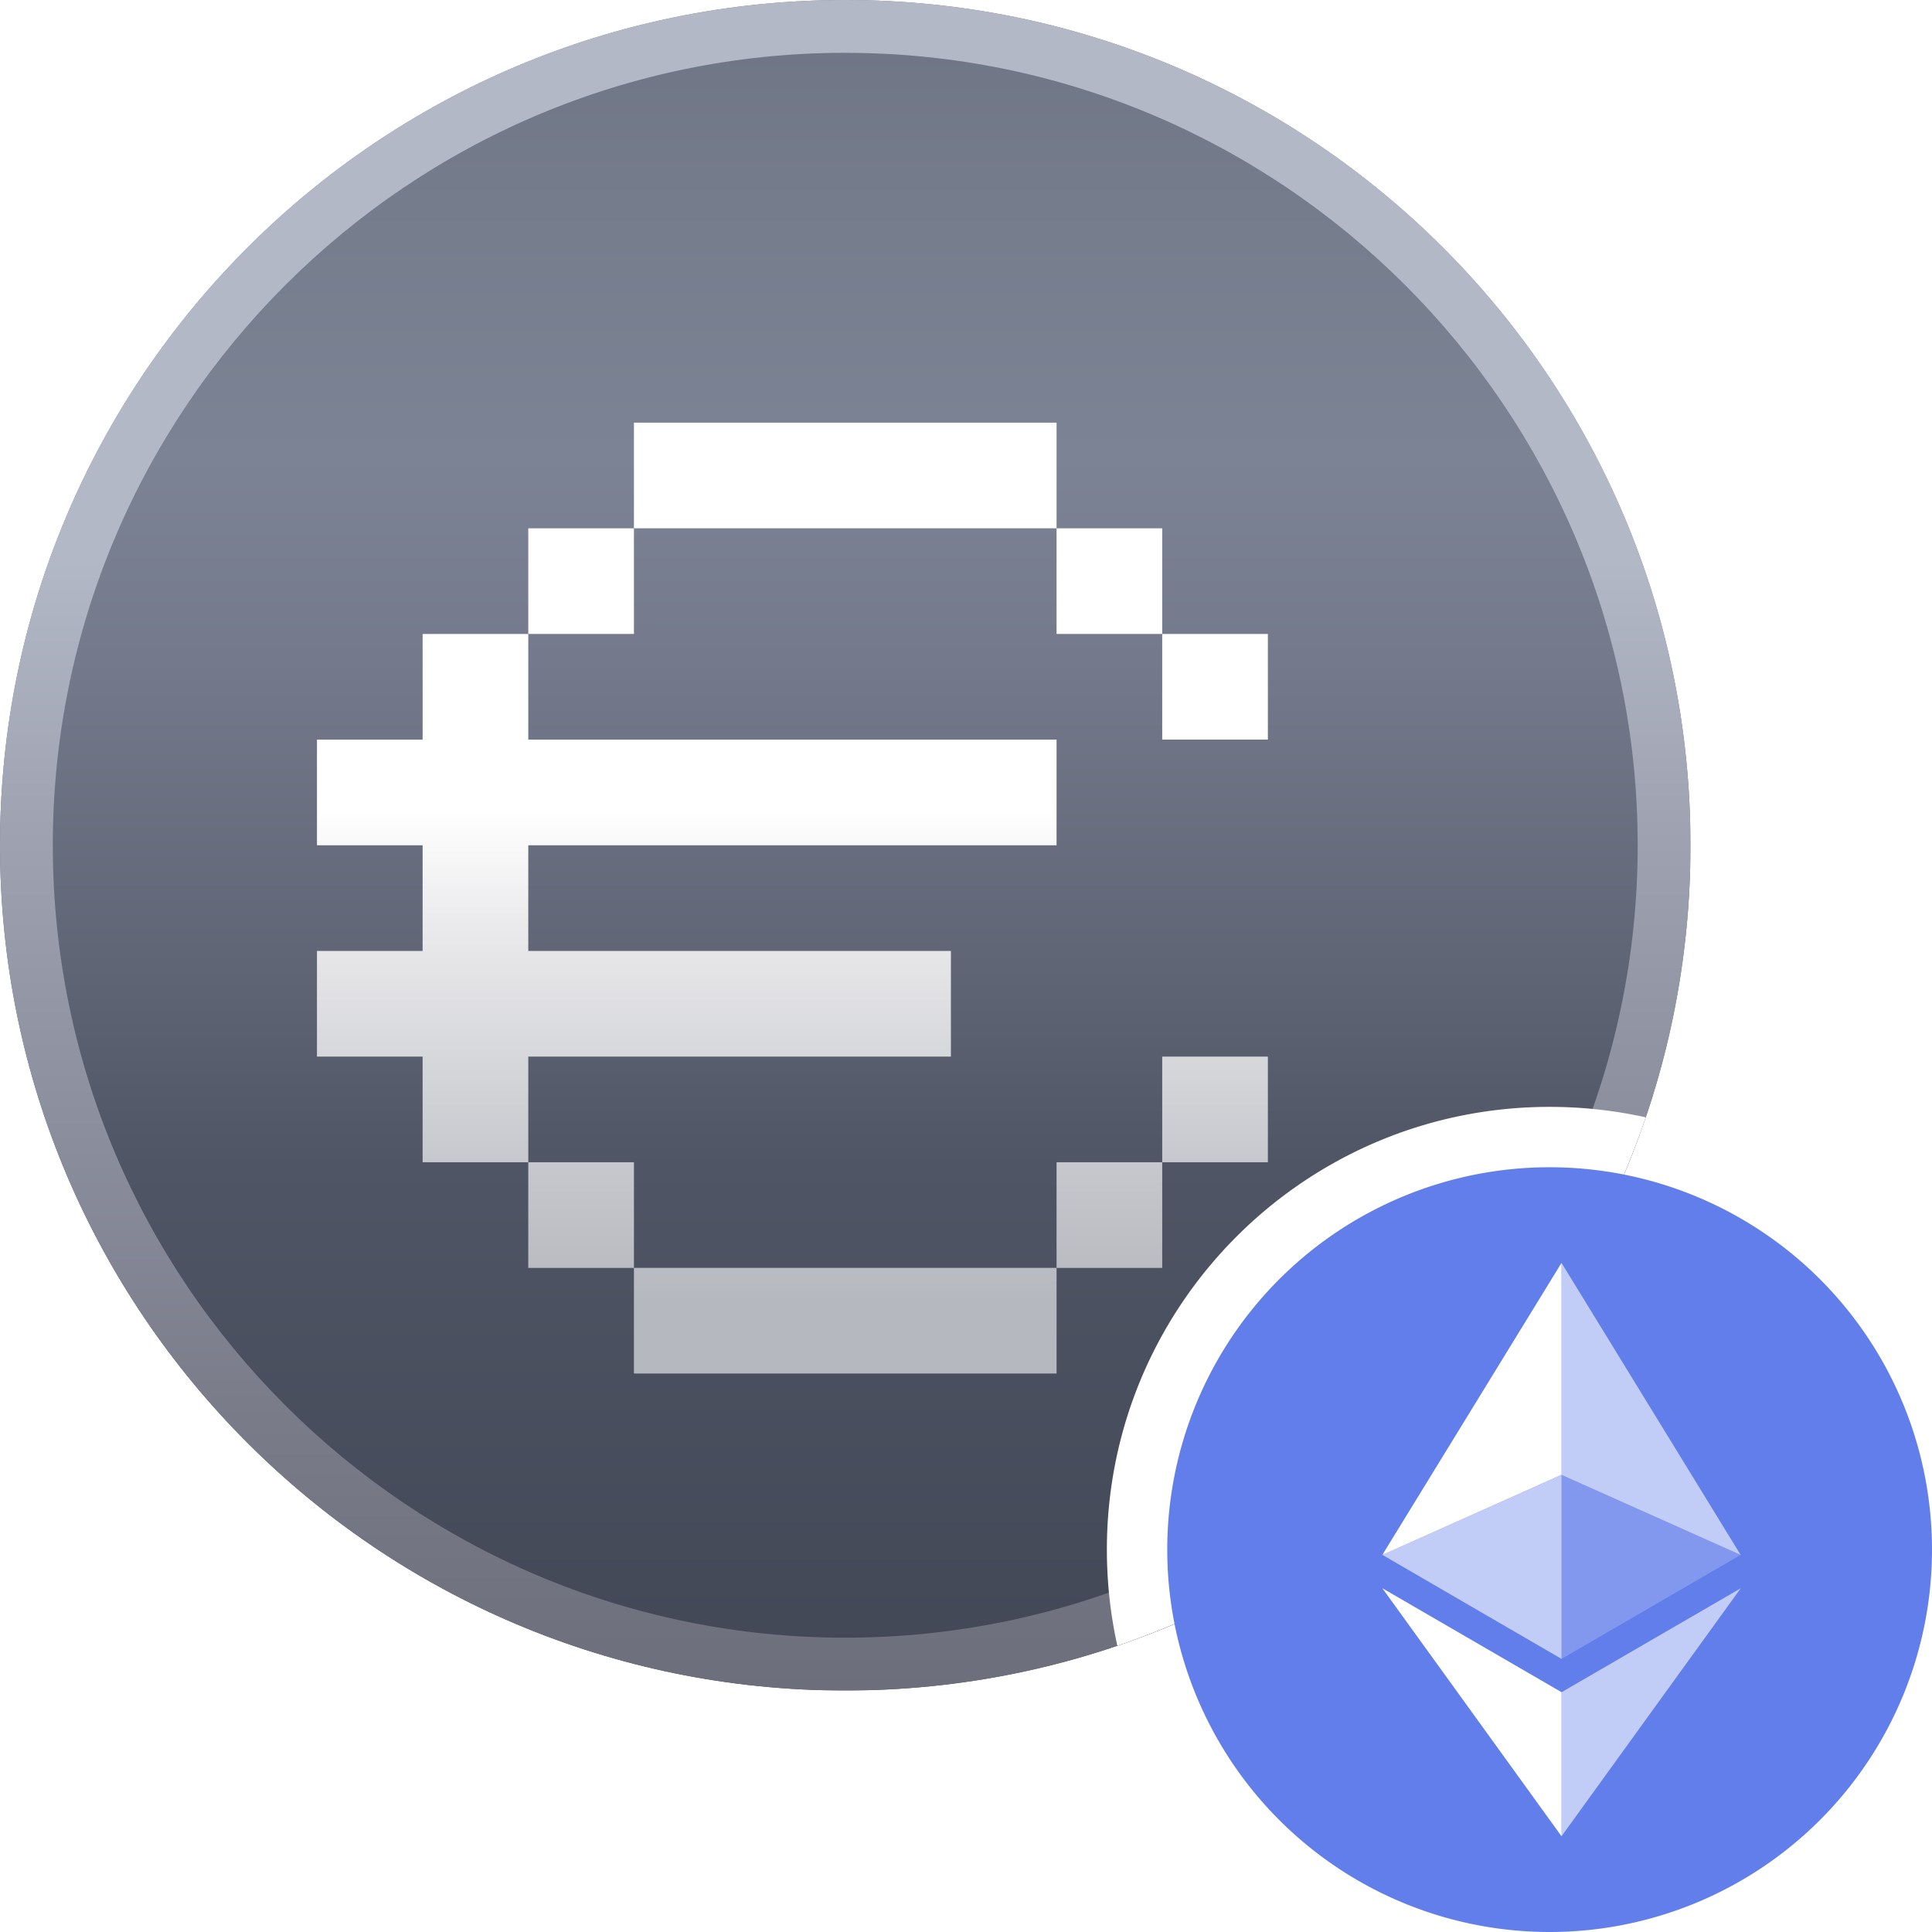 <svg xmlns="http://www.w3.org/2000/svg" width="48" height="48" fill="none"><g clip-path="url(#a)"><g clip-path="url(#b)"><g filter="url(#c)"><path fill="url(#d)" d="M21 42c11.598 0 21-9.402 21-21S32.598 0 21 0 0 9.402 0 21s9.402 21 21 21Z"/></g><path fill="url(#e)" d="M21 1.313c10.854 0 19.688 8.833 19.688 19.687 0 10.854-8.834 19.688-19.688 19.688S1.312 31.854 1.312 21 10.146 1.312 21 1.312ZM21 0C9.398 0 0 9.398 0 21s9.398 21 21 21 21-9.398 21-21S32.602 0 21 0Z"/><g filter="url(#f)"><path fill="url(#g)" d="M26.25 32.813v-2.626h-10.5v2.625h10.5Z"/><path fill="url(#h)" d="M28.875 27.563H26.25v2.625h2.625v-2.625Z"/><path fill="url(#i)" d="M15.75 27.563h-2.625v2.625h2.625v-2.625Z"/><path fill="url(#j)" d="M31.5 24.938h-2.625v2.625H31.5v-2.625Z"/><path fill="url(#k)" d="M31.5 14.438h-2.625v2.624H31.5v-2.625Z"/><path fill="url(#l)" d="M10.5 17.063H7.875v2.625H10.5v2.625H7.875v2.625H10.5v2.625h2.625v-2.625h10.5v-2.625h-10.5v-2.625H26.25v-2.625H13.125v-2.625H10.5v2.624Z"/><path fill="url(#m)" d="M28.875 11.813H26.25v2.624h2.625v-2.624Z"/><path fill="url(#n)" d="M15.75 11.813h-2.625v2.624h2.625v-2.624Z"/><path fill="url(#o)" d="M15.75 9.188v2.624h10.5V9.188h-10.5Z"/></g></g><path fill="#fff" d="M40.888 27.76A21.056 21.056 0 0 1 27.76 40.888c-.17-.769-.26-1.568-.26-2.388 0-6.075 4.925-11 11-11 .82 0 1.62.09 2.388.26Z"/><g clip-path="url(#p)"><path fill="#627EEA" d="M38.5 48a9.5 9.5 0 1 0 0-19 9.5 9.5 0 0 0 0 19Z"/><path fill="#fff" fill-opacity=".602" d="M38.795 31.375v5.267l4.451 1.989-4.451-7.256Z"/><path fill="#fff" d="m38.796 31.375-4.452 7.256 4.452-1.99v-5.266Z"/><path fill="#fff" fill-opacity=".602" d="M38.795 42.044v3.578l4.454-6.163-4.454 2.584Z"/><path fill="#fff" d="M38.796 45.622v-3.58l-4.452-2.583 4.452 6.163Z"/><path fill="#fff" fill-opacity=".2" d="m38.795 41.215 4.451-2.584-4.451-1.988v4.572Z"/><path fill="#fff" fill-opacity=".602" d="m34.344 38.63 4.452 2.585v-4.572l-4.452 1.988Z"/></g></g><defs><linearGradient id="d" x1="21" x2="21" y1="42" y2="0" gradientUnits="userSpaceOnUse"><stop stop-color="#424756"/><stop offset=".31" stop-color="#505565"/><stop offset=".42" stop-color="#5F6475"/><stop offset=".61" stop-color="#747A8B"/><stop offset=".73" stop-color="#7C8394"/><stop offset=".88" stop-color="#757C8C"/><stop offset="1" stop-color="#6E7484"/></linearGradient><linearGradient id="e" x1="21" x2="21" y1="42" y2="0" gradientUnits="userSpaceOnUse"><stop stop-color="#6D6E7C"/><stop offset=".17" stop-color="#7A7C8A"/><stop offset=".51" stop-color="#9EA2B1"/><stop offset=".67" stop-color="#B3B8C7"/></linearGradient><linearGradient id="g" x1="19.688" x2="19.688" y1="10.5" y2="31.281" gradientUnits="userSpaceOnUse"><stop offset=".4" stop-color="#fff"/><stop offset=".54" stop-color="#EAEAEC"/><stop offset=".84" stop-color="#C4C6CB"/><stop offset=".99" stop-color="#B6B8BF"/></linearGradient><linearGradient id="h" x1="19.688" x2="19.688" y1="10.5" y2="31.281" gradientUnits="userSpaceOnUse"><stop offset=".4" stop-color="#fff"/><stop offset=".54" stop-color="#EAEAEC"/><stop offset=".84" stop-color="#C4C6CB"/><stop offset=".99" stop-color="#B6B8BF"/></linearGradient><linearGradient id="i" x1="19.688" x2="19.688" y1="10.5" y2="31.281" gradientUnits="userSpaceOnUse"><stop offset=".4" stop-color="#fff"/><stop offset=".54" stop-color="#EAEAEC"/><stop offset=".84" stop-color="#C4C6CB"/><stop offset=".99" stop-color="#B6B8BF"/></linearGradient><linearGradient id="j" x1="19.688" x2="19.688" y1="10.5" y2="31.281" gradientUnits="userSpaceOnUse"><stop offset=".4" stop-color="#fff"/><stop offset=".54" stop-color="#EAEAEC"/><stop offset=".84" stop-color="#C4C6CB"/><stop offset=".99" stop-color="#B6B8BF"/></linearGradient><linearGradient id="k" x1="19.688" x2="19.688" y1="10.5" y2="31.281" gradientUnits="userSpaceOnUse"><stop offset=".4" stop-color="#fff"/><stop offset=".54" stop-color="#EAEAEC"/><stop offset=".84" stop-color="#C4C6CB"/><stop offset=".99" stop-color="#B6B8BF"/></linearGradient><linearGradient id="l" x1="19.688" x2="19.688" y1="10.5" y2="31.281" gradientUnits="userSpaceOnUse"><stop offset=".4" stop-color="#fff"/><stop offset=".54" stop-color="#EAEAEC"/><stop offset=".84" stop-color="#C4C6CB"/><stop offset=".99" stop-color="#B6B8BF"/></linearGradient><linearGradient id="m" x1="19.688" x2="19.688" y1="10.5" y2="31.281" gradientUnits="userSpaceOnUse"><stop offset=".4" stop-color="#fff"/><stop offset=".54" stop-color="#EAEAEC"/><stop offset=".84" stop-color="#C4C6CB"/><stop offset=".99" stop-color="#B6B8BF"/></linearGradient><linearGradient id="n" x1="19.688" x2="19.688" y1="10.5" y2="31.281" gradientUnits="userSpaceOnUse"><stop offset=".4" stop-color="#fff"/><stop offset=".54" stop-color="#EAEAEC"/><stop offset=".84" stop-color="#C4C6CB"/><stop offset=".99" stop-color="#B6B8BF"/></linearGradient><linearGradient id="o" x1="19.688" x2="19.688" y1="10.5" y2="31.281" gradientUnits="userSpaceOnUse"><stop offset=".4" stop-color="#fff"/><stop offset=".54" stop-color="#EAEAEC"/><stop offset=".84" stop-color="#C4C6CB"/><stop offset=".99" stop-color="#B6B8BF"/></linearGradient><clipPath id="a"><path fill="#fff" d="M0 0h48v48H0z"/></clipPath><clipPath id="b"><path fill="#fff" d="M0 0h42v42H0z"/></clipPath><clipPath id="p"><path fill="#fff" d="M29 29h19v19H29z"/></clipPath><filter id="c" width="42" height="42" x="0" y="0" color-interpolation-filters="sRGB" filterUnits="userSpaceOnUse"><feFlood flood-opacity="0" result="BackgroundImageFix"/><feBlend in="SourceGraphic" in2="BackgroundImageFix" result="shape"/><feColorMatrix in="SourceAlpha" result="hardAlpha" values="0 0 0 0 0 0 0 0 0 0 0 0 0 0 0 0 0 0 127 0"/><feOffset/><feGaussianBlur stdDeviation="2.625"/><feComposite in2="hardAlpha" k2="-1" k3="1" operator="arithmetic"/><feColorMatrix values="0 0 0 0 0 0 0 0 0 0 0 0 0 0 0 0 0 0 0.45 0"/><feBlend in2="shape" result="effect1_innerShadow_8874_25847"/></filter><filter id="f" width="23.625" height="24.938" x="7.875" y="9.188" color-interpolation-filters="sRGB" filterUnits="userSpaceOnUse"><feFlood flood-opacity="0" result="BackgroundImageFix"/><feColorMatrix in="SourceAlpha" result="hardAlpha" values="0 0 0 0 0 0 0 0 0 0 0 0 0 0 0 0 0 0 127 0"/><feOffset dy="1.313"/><feComposite in2="hardAlpha" operator="out"/><feColorMatrix values="0 0 0 0 0 0 0 0 0 0 0 0 0 0 0 0 0 0 0.3 0"/><feBlend in2="BackgroundImageFix" result="effect1_dropShadow_8874_25847"/><feBlend in="SourceGraphic" in2="effect1_dropShadow_8874_25847" result="shape"/></filter></defs></svg>
